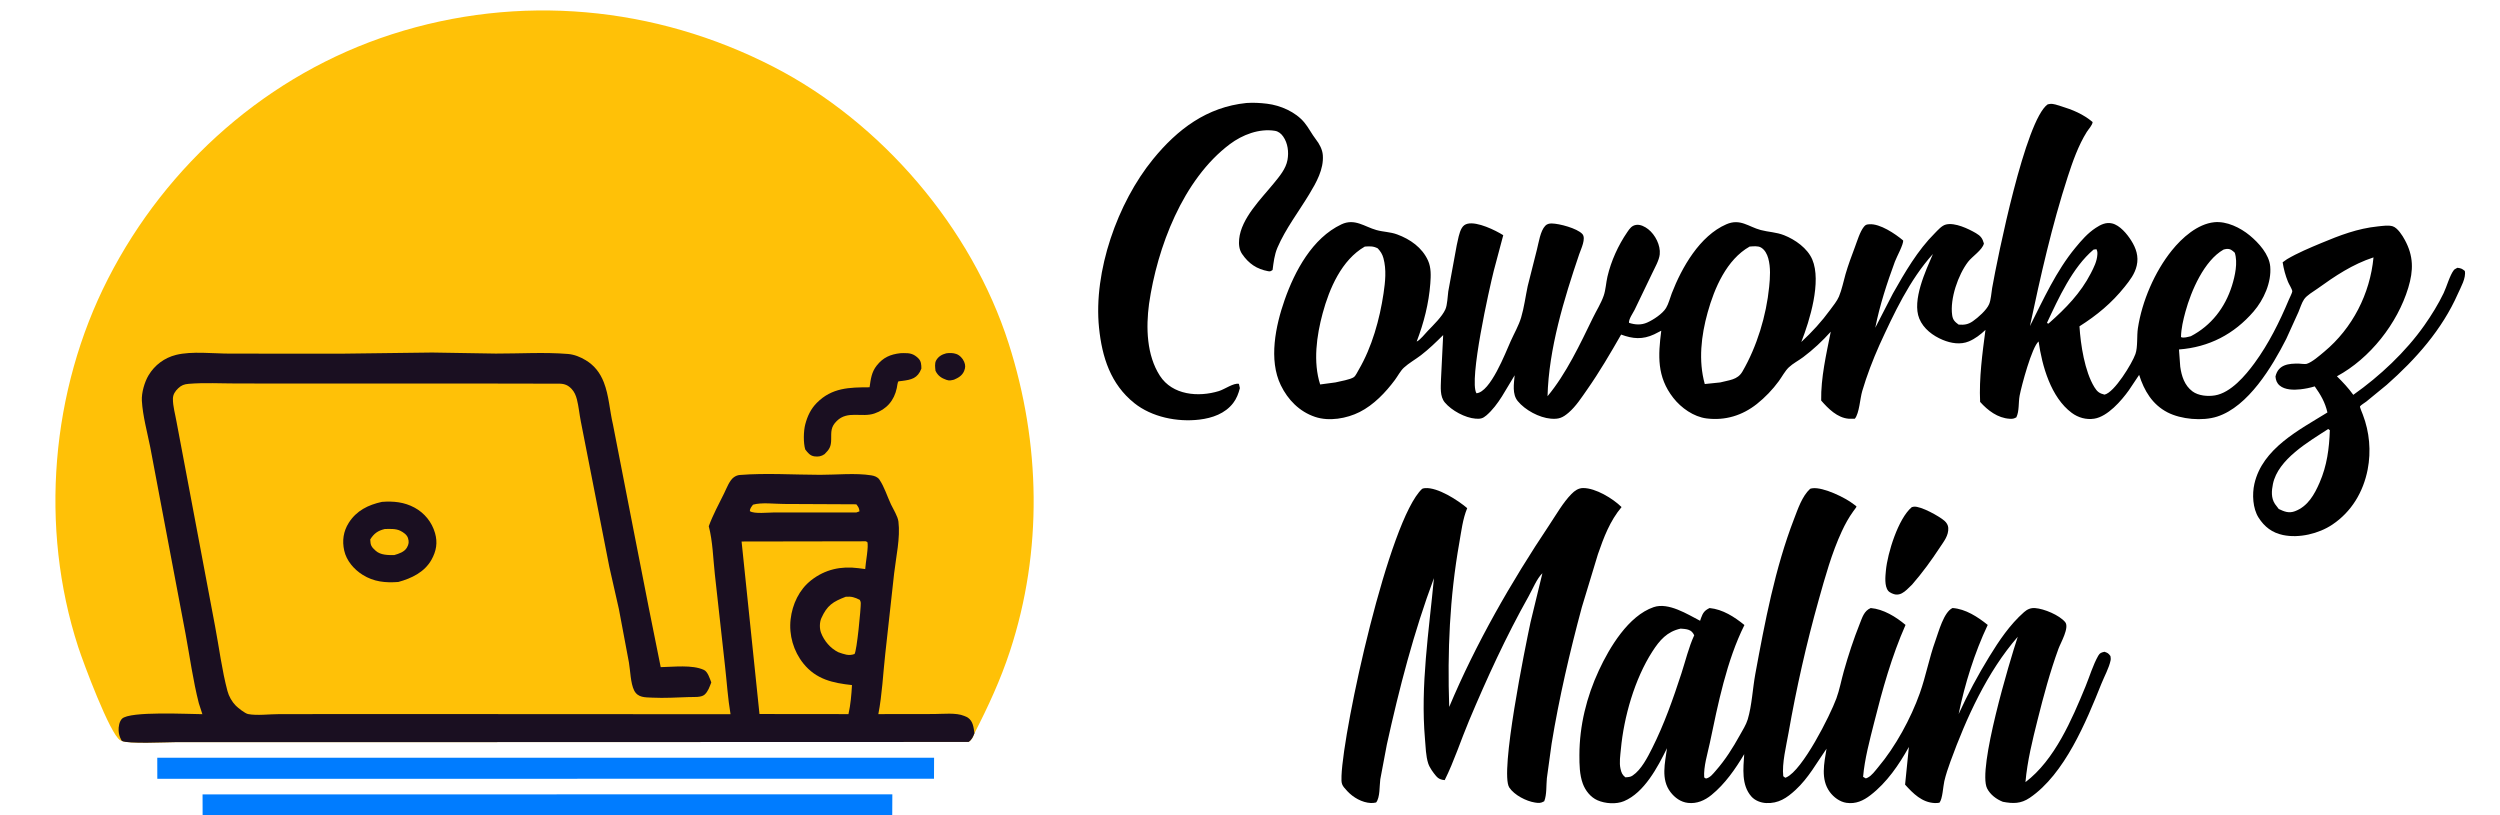 <?xml version="1.0" encoding="utf-8" ?>
<svg xmlns="http://www.w3.org/2000/svg" xmlns:xlink="http://www.w3.org/1999/xlink" width="1432" height="467">
	<path d="M1095.09 290.477C1095.48 290.363 1095.87 290.268 1096.27 290.224C1100.18 289.804 1110.84 295.696 1113.83 298.35C1115 299.395 1115.87 300.784 1115.97 302.359C1116.23 306.749 1113.45 310.1 1111.15 313.594C1106.25 321.054 1101.11 328.109 1095.25 334.843L1092.25 337.744C1090.49 339.34 1088.5 340.773 1085.99 340.565C1084.69 340.458 1082.39 339.462 1081.58 338.46C1079.32 335.691 1079.93 330.175 1080.24 326.84C1081.16 316.811 1087.32 296.971 1095.09 290.477Z"/>
	<path fill="#007CFF" d="M116.058 467L116.025 455.024L511.135 455.002L511.077 467L116.058 467Z"/>
	<path fill="#007CFF" d="M90.083 434.025L535.047 434.023L534.993 446.058L90.109 446.099L90.083 434.025Z"/>
	<path d="M713.949 58.993C717.984 58.727 721.729 58.925 725.739 59.409C733.424 60.336 742.044 64.07 747.082 70.108C749.557 73.074 751.349 76.765 753.782 79.9C755.769 82.463 757.473 85.6 757.714 88.887C758.308 96.96 753.971 104.554 749.939 111.234C743.899 121.239 736.342 131.08 731.728 141.839C729.985 145.901 729.501 150.3 728.936 154.645C727.885 155.319 727.691 155.579 726.404 155.345C719.871 154.153 715.232 150.993 711.455 145.457C709.756 142.967 709.5 139.87 709.79 136.94C710.974 124.981 722.454 113.836 729.718 104.902C732.904 100.984 736.546 96.75 737.475 91.612C738.293 87.085 737.691 82.021 734.992 78.18C733.839 76.538 732.291 75.258 730.271 74.932C721.229 73.47 711.618 77.21 704.496 82.543C677.526 102.739 662.812 141.854 658.172 174.065C656.366 187.567 656.77 203.45 664.384 215.233C671.575 226.361 686.449 227.607 698.176 224.004C701.489 222.986 706.663 219.213 709.646 219.868L710.203 222.314C709.405 225.41 708.35 228.266 706.387 230.832C701.733 236.918 694.395 239.466 687.011 240.35C674.377 241.864 659.759 238.936 649.718 230.894C636.134 220.016 631.249 204.559 629.529 187.792C626.214 155.464 640.104 116.172 660.432 91.225C674.465 74.004 691.302 61.313 713.949 58.993Z"/>
	<path d="M814.611 279.99C815.171 279.758 815.681 279.637 816.286 279.594C823.595 279.073 835.049 286.502 840.419 291.073C837.82 297.327 837.062 304.287 835.886 310.919C830.336 342.223 829.047 373.208 830.105 404.93C845.286 368.767 865.686 333.237 887.471 300.668C891.345 294.876 895.256 287.905 900.132 282.954C901.999 281.058 904.098 279.569 906.809 279.553C913.929 279.511 923.94 285.58 928.824 290.454C922.154 298.423 918.672 307.698 915.304 317.422L906.09 347.779C899.159 373.556 893.074 399.655 888.762 426.003L886.048 445.754C885.638 449.821 886.048 455.227 884.528 458.96C882.519 460.119 881.492 460.047 879.226 459.696C874.22 458.921 867.421 455.434 864.52 451.098C858.945 442.764 873.725 370.275 876.687 356.412L883.49 328.352C880.427 331.163 877.664 337.872 875.567 341.603C862.635 364.619 851.707 388.488 841.473 412.802C836.782 423.948 832.906 436.076 827.525 446.854C825.483 446.672 823.989 446.18 822.631 444.565C820.95 442.566 818.883 439.774 818.07 437.27C816.713 433.091 816.6 427.659 816.221 423.281C813.574 392.655 818.503 361.616 821.365 331.139C809.796 362.127 801.491 394.248 794.377 426.512L790.632 446.369C790.119 450.033 790.553 456.803 788.237 459.659C787.255 459.867 786.228 460.019 785.223 459.968C780.149 459.713 775.14 456.814 771.739 453.17C768.516 449.717 768.234 449.122 768.416 444.4C769.476 416.979 795.481 297.73 814.611 279.99Z"/>
	<path d="M1036.84 279.99C1037.31 279.825 1037.77 279.729 1038.27 279.67C1044.39 278.934 1057.1 285.087 1061.84 288.867C1062.16 289.117 1063.23 289.831 1063.4 290.147C1063.5 290.345 1062.1 292.127 1061.56 292.866C1058.94 296.512 1056.9 300.223 1055.01 304.288C1049.22 316.755 1045.45 330.465 1041.74 343.674C1034.71 368.699 1028.95 394.248 1024.46 419.848C1023.17 427.199 1020.62 437.263 1021.45 444.629L1022.61 445.501L1023.18 445.28C1032.51 441.198 1048.28 409.866 1051.87 400.098C1053.69 395.145 1054.68 389.66 1056.12 384.556C1058.72 375.324 1061.7 366.21 1065.26 357.302C1066.74 353.612 1067.72 349.928 1071.55 348.282C1078.84 348.909 1086.01 353.324 1091.49 357.951C1083.57 375.876 1078.23 395.021 1073.48 413.988C1070.96 424.029 1068.07 434.66 1067.18 444.978L1068.76 445.882L1069.74 445.475C1072.1 444.35 1074.09 441.506 1075.75 439.541C1085.68 427.786 1094.54 411.51 1099.68 397.052C1103.15 387.285 1105.02 376.923 1108.57 367.094C1110.45 361.898 1113.37 350.634 1118.4 348.276C1125.86 348.779 1132.9 353.385 1138.57 357.959C1131.05 373.801 1125.42 391.866 1121.91 409.01C1127.12 397.602 1132.9 386.824 1139.46 376.131C1145.11 366.927 1151.21 357.819 1159.37 350.626C1161.21 349 1163.19 348.118 1165.71 348.309C1170.91 348.701 1179.56 352.328 1182.91 356.318C1185.51 359.417 1180.34 368.164 1179.09 371.598C1174.23 384.934 1170.6 398.478 1167.15 412.233C1164.17 424.15 1161.27 435.738 1160.18 448.003C1176.95 435.321 1186.84 412.029 1194.62 393.108C1196.93 387.484 1198.87 380.889 1201.85 375.637C1202.83 373.913 1203.68 373.775 1205.45 373.333C1207.37 374.009 1207.62 374.167 1208.86 375.767C1209 376.559 1209.11 377.451 1208.95 378.246C1208.05 382.616 1205.33 387.495 1203.66 391.681C1195.02 413.269 1182.66 443.421 1162.62 456.997C1157.57 460.423 1153.05 460.382 1147.24 459.266C1143.55 457.83 1140.02 455.18 1138.21 451.599C1132.63 440.572 1151.15 378.639 1155.77 364.75C1138.26 384.855 1126.3 411.275 1117.23 436.147C1115.87 439.859 1114.61 443.626 1113.7 447.476C1113 450.487 1112.73 457.629 1110.91 459.796C1110.03 459.936 1109.15 460.027 1108.26 459.989C1100.92 459.674 1095.84 454.537 1091.23 449.437L1093.41 427.859C1087.73 438.076 1080.79 448.246 1071.44 455.45C1067.29 458.656 1063.01 460.631 1057.65 459.859C1053.85 459.312 1050.3 456.647 1048.08 453.61C1042.75 446.304 1044.91 437.137 1046.24 428.857C1040.5 437.057 1035.96 445.569 1028.49 452.472C1023.46 457.112 1018.7 460.314 1011.64 459.983C1008.58 459.839 1005.25 458.581 1003.18 456.229C997.356 449.611 998.576 440.135 999.083 431.979C994.027 440.483 988.096 449.033 980.37 455.328C976.444 458.527 971.957 460.498 966.823 459.894C962.716 459.411 959.343 456.949 956.869 453.726C951.236 446.387 953.749 436.973 954.857 428.559C949.555 439.395 941.845 454.018 930.248 458.892C925.745 460.785 919.483 460.343 915.053 458.406C911.104 456.679 908.092 452.856 906.636 448.883C904.752 443.745 904.67 437.923 904.681 432.514C904.714 415.681 908.768 399.205 915.859 383.957C921.946 370.868 932.74 352.727 947.216 347.768C955.688 344.865 966.664 351.897 973.815 355.584L974.368 353.955C975.45 350.986 976.395 349.643 979.256 348.288C986.818 349.039 993.429 353.321 999.21 358.011C988.978 378.514 984.069 403.308 979.386 425.6C978.11 431.674 975.726 439.136 976.166 445.328L977.158 445.951C979.628 445.448 981.221 443.238 982.806 441.434C988.256 435.234 992.576 428.368 996.565 421.161C998.152 418.294 1000.15 415.219 1001.09 412.086C1003.5 404.087 1003.91 394.35 1005.45 386.023C1010.87 356.555 1016.77 325.389 1027.59 297.362C1029.82 291.587 1032.2 284.26 1036.84 279.99ZM962.692 360.07C954.884 361.755 950.63 366.733 946.463 373.206C936.329 388.945 930.147 410.63 928.438 429.142C928.111 432.689 927.424 436.903 928.234 440.382C928.763 442.653 929.192 443.767 931.01 445.25C932.509 445.13 933.963 445.156 935.205 444.207C940.125 440.928 943.788 433.678 946.388 428.506C953.26 414.833 958.377 400.261 963.116 385.726C965.459 378.542 967.295 370.725 970.451 363.882C969.648 362.291 968.841 361.278 967.02 360.691C965.689 360.263 964.085 360.192 962.692 360.07Z"/>
	<path d="M1172.92 59.773L1174.33 59.521C1176.3 59.325 1178.59 60.242 1180.48 60.814C1187.14 62.828 1193.31 65.381 1198.66 69.917C1198.47 71.784 1196.32 73.958 1195.31 75.568C1190.5 83.266 1187.23 92.513 1184.44 101.126C1175.3 129.331 1168.9 157.827 1162.75 186.784C1170.43 171.519 1177.82 155.161 1188.76 141.928C1192.28 137.666 1195.79 133.583 1200.46 130.519C1203.29 128.665 1206.3 127.156 1209.79 127.971C1214.27 129.018 1218.38 134.026 1220.72 137.714C1223.56 142.205 1225.13 146.864 1223.91 152.159C1222.81 156.931 1220.01 160.53 1217.01 164.283C1209.57 173.59 1201.12 180.581 1191.12 186.911C1191.77 197.447 1194.11 212.723 1199.66 221.761C1201.28 224.403 1202.57 225.339 1205.45 226.044C1211.07 224.923 1221.31 208.131 1223.18 202.766C1224.58 198.765 1223.91 192.473 1224.58 188.059C1226.91 172.593 1234.21 155.632 1244.04 143.441C1249.85 136.226 1258.73 128.269 1268.33 127.294C1275.45 126.57 1283.25 130.405 1288.64 134.848C1293.78 139.093 1299.79 145.683 1300.39 152.687C1301.17 161.76 1296.65 171.713 1290.86 178.429C1279.64 191.45 1265.31 198.874 1248.12 200.179L1248.84 210.036C1249.6 215.458 1251.29 220.772 1255.82 224.162C1259.24 226.718 1264.61 227.169 1268.73 226.484C1277.82 224.976 1286.19 215.081 1291.38 207.997C1299.53 196.87 1305.76 184.285 1311.08 171.602C1311.44 170.748 1313.11 167.44 1313.03 166.821C1312.86 165.473 1311.12 162.806 1310.56 161.421C1309.06 157.712 1308.12 154.193 1307.5 150.244L1310.01 148.459C1316.15 144.839 1323.01 141.993 1329.57 139.245C1340.22 134.79 1350.44 130.868 1362.01 129.688C1364.51 129.433 1368.14 128.865 1370.51 129.609C1373.4 130.519 1376.1 134.908 1377.46 137.399C1382.52 146.684 1382.48 154.819 1379.46 164.816C1373.26 185.29 1357.53 205.33 1338.59 215.534C1342.02 218.93 1345.13 222.236 1347.97 226.161C1363.13 215.468 1378.01 201.534 1388.69 186.332C1392.78 180.501 1396.63 174.304 1399.72 167.879C1401.48 164.214 1403.22 157.688 1405.62 154.623C1405.93 154.224 1407.13 153.682 1407.6 153.383C1409.76 153.68 1410.14 153.843 1411.85 155.201C1412.66 159.212 1409.53 164.512 1407.87 168.269C1398.83 188.789 1383.8 205.714 1367.13 220.423L1355.35 230.075C1354.67 230.601 1352.14 232.15 1351.8 232.801C1351.62 233.147 1353.24 237.007 1353.43 237.498C1357.25 247.45 1358.24 258.447 1356.2 268.936C1353.69 281.829 1346.93 293.178 1335.89 300.541C1328.14 305.71 1316.89 308.416 1307.65 306.45C1301.47 305.136 1297.08 301.782 1293.72 296.508C1290.36 291.247 1289.96 283.077 1291.32 277.131C1295.95 256.795 1316.98 246.272 1333.15 236.263C1331.8 230.405 1329.33 226.199 1325.88 221.321C1323.25 222.131 1320.44 222.696 1317.7 222.998C1313.92 223.416 1308.83 223.422 1305.79 220.828C1304.15 219.426 1303.58 217.752 1303.39 215.673C1304.97 208.733 1311.02 208.153 1316.94 208.286C1317.99 208.31 1320.33 208.689 1321.25 208.418C1324.33 207.52 1328.74 203.613 1331.32 201.464C1347.52 188.004 1357.58 168.23 1359.54 147.432C1347.46 151.407 1337.63 158.018 1327.39 165.379C1325.11 167.011 1321.35 169.119 1319.78 171.439C1318.39 173.472 1317.55 176.429 1316.57 178.694L1309.57 194.107C1301.53 209.963 1287.82 232.887 1269.98 238.624C1261.59 241.322 1249.29 240.212 1241.54 236.201C1232.81 231.681 1228.17 223.76 1225.3 214.732L1219.46 223.476C1215.16 229.514 1207.22 238.643 1199.59 239.817C1194.96 240.53 1190.42 239.249 1186.69 236.482C1174.76 227.627 1169.7 209.625 1167.71 195.6C1163.89 198.64 1157.87 221.125 1156.84 226.645C1156.1 230.554 1156.7 235.512 1154.96 239.059C1153.45 239.863 1152.84 239.967 1151.13 239.869C1144.31 239.476 1138.58 235.09 1134.21 230.21C1133.58 216.486 1135.49 202.552 1137.27 188.97C1134.49 191.622 1131.36 194.038 1127.79 195.543C1122.98 197.57 1117.51 196.639 1112.83 194.698C1107.16 192.35 1101.75 188.303 1099.37 182.495C1095.08 172.016 1103.07 155.056 1107.18 145.477C1093.74 160.408 1084.83 179.572 1076.52 197.675C1072.73 206.211 1069.33 215.035 1066.69 223.994C1065.4 228.366 1065.04 236.644 1062.46 239.842L1058.97 239.844C1052.46 239.364 1047.18 234.044 1043.17 229.431C1042.95 216.31 1046.11 202.824 1048.66 189.998C1043.95 195.271 1038.53 200.32 1032.87 204.564C1030.25 206.534 1026.97 208.186 1024.61 210.44C1022.41 212.554 1020.71 215.832 1018.88 218.335C1015.4 223.11 1010.96 227.736 1006.33 231.399C997.942 238.03 988.175 241.001 977.56 239.684C970.143 238.764 962.956 233.658 958.45 227.885C949.006 215.783 949.753 203.704 951.572 189.43L947.518 191.502C940.841 194.597 935.344 194.145 928.578 191.645C922.419 202.395 916.156 213.109 909.041 223.261C905.92 227.714 902.677 232.766 898.534 236.335C895.085 239.304 892.873 240.201 888.308 239.813C881.617 239.244 873.58 234.883 869.359 229.738C866.075 225.733 867.184 219.738 867.593 214.964C862.704 222.719 858.434 231.884 851.411 237.941C849.331 239.736 847.909 240.016 845.226 239.81C839.211 239.349 831.507 235.171 827.622 230.56C824.656 227.041 825.301 221.659 825.398 217.371L826.647 191.935C822.621 195.942 818.444 199.995 813.935 203.458C810.814 205.855 807.007 207.967 804.15 210.597C802.174 212.415 800.626 215.443 799.012 217.613C793.679 224.786 786.87 231.938 778.809 236.001C771.385 239.744 761.317 241.509 753.25 238.784C744.296 235.76 737.736 229.046 733.655 220.677C726.563 206.134 730.659 186.585 735.813 171.879C741.642 155.247 751.718 136.386 768.34 128.522C775.993 124.902 781.516 129.847 788.462 131.784C792.389 132.879 796.282 132.807 800.253 134.262C807.76 137.013 814.607 141.793 817.977 149.258C819.829 153.36 819.609 158.014 819.283 162.4C818.436 173.78 815.561 185.004 811.474 195.635C813.221 195.038 816.5 190.917 817.887 189.476C821.035 186.206 826.061 181.347 827.903 177.222C829.076 174.596 829.154 169.854 829.57 166.914L834.427 140.423C835.135 137.414 835.737 133.268 837.314 130.622C838.123 129.266 839.174 128.479 840.707 128.135C846.265 126.889 856.495 131.841 861.062 134.722L855.63 155.122C853.142 165.051 841.261 217.854 845.705 225.26C853.757 224.599 862.258 202.247 865.33 195.404C867.289 191.038 869.931 186.466 871.296 181.895C873.015 176.139 873.81 169.797 875.064 163.9L880.363 142.911C881.369 138.987 882.295 132.248 885.136 129.318C886.147 128.275 887.416 127.986 888.846 128.005C893.17 128.062 903.3 130.763 906.327 133.993C908.677 136.501 905.577 142.64 904.565 145.624C895.929 171.106 887.093 199.925 886.431 226.947C897.114 214.129 905.112 197.057 912.394 182.092C914.414 177.941 917.096 173.718 918.603 169.366C919.764 166.013 919.93 161.938 920.749 158.431C922.847 149.452 926.906 140.525 932.131 132.909C933.497 130.918 934.654 129.19 937.215 128.815C939.614 128.464 942.248 129.84 944.09 131.287C948.11 134.443 951.24 140.508 950.697 145.703C950.339 149.135 947.903 153.282 946.438 156.407L936.293 177.487C935.353 179.295 932.838 182.912 933.082 184.912C936.597 186.064 940.051 186.278 943.485 184.765C946.975 183.227 952.304 179.738 954.304 176.431C955.798 173.959 956.545 170.725 957.598 168.007C963.308 153.276 973.576 135.083 988.873 128.462C996.821 125.023 1001.46 129.871 1008.56 131.761C1013.08 132.964 1017.36 132.935 1021.94 134.74C1028.26 137.231 1035.32 142.192 1038.07 148.641C1043.45 161.225 1036.65 183.522 1031.78 195.892C1037.9 190.237 1043.46 184.17 1048.37 177.423C1050.05 175.118 1052.24 172.489 1053.35 169.869C1055.04 165.861 1055.92 161.21 1057.13 157.019C1058.65 151.788 1060.59 146.582 1062.51 141.485C1063.81 138.048 1065.34 132.793 1067.6 129.949C1068.58 128.71 1069.17 128.572 1070.72 128.454C1076.85 127.99 1085.63 133.957 1090.11 137.728C1090.45 139.856 1086.38 147.19 1085.39 149.877C1080.88 162.108 1076.69 174.929 1074.15 187.74L1084.26 168.122C1091.13 156.01 1098.38 143.411 1108.31 133.529C1110.07 131.774 1112.2 129.205 1114.66 128.601C1119.81 127.338 1127.51 131.047 1131.82 133.55C1134.49 135.101 1135.59 136.55 1136.38 139.471C1135.54 143.181 1129.69 146.858 1127.3 149.986C1121.62 157.413 1116.87 171.11 1118.2 180.501C1118.59 183.301 1119.74 184.334 1121.9 185.936C1125.11 186.179 1127.36 185.87 1130.07 183.977C1133.04 181.904 1137.92 177.635 1139.36 174.246C1140.47 171.618 1140.6 167.819 1141.1 164.988C1144.25 147.201 1160.14 68.684 1172.92 59.773ZM781.749 141.245C768.487 148.878 761.455 165.239 757.612 179.464C754.152 192.27 752.05 207.357 756.188 220.22L764.935 219.049C767.695 218.325 773.402 217.521 775.604 215.953C776.436 215.36 777.717 212.754 778.258 211.828C785.875 198.813 790.288 182.891 792.494 168.067C793.484 161.414 794.22 154.456 792.432 147.871C791.802 145.548 790.782 144.019 789.181 142.267C786.592 140.903 784.576 141.051 781.749 141.245ZM1002.18 141.236C989.02 148.693 982.025 164.981 978.142 178.97C974.452 192.259 972.76 206.531 976.489 219.972L985.328 219.061C990.424 217.684 995.234 217.678 998.044 212.848C1006.38 198.52 1011.75 180.767 1013.38 164.289C1013.91 158.947 1014.31 153.164 1012.84 147.919C1012.17 145.538 1010.9 143.07 1008.71 141.781C1006.91 140.719 1004.2 141.109 1002.18 141.236ZM1333.61 245.734C1322.41 253.014 1304.87 263.042 1301.94 277.205C1301.13 281.103 1300.82 285.251 1303.11 288.705L1305.27 291.549C1308.43 293.046 1311.04 294.138 1314.55 292.824C1321.91 290.064 1325.69 283.295 1328.67 276.43C1332.91 266.697 1334.16 256.929 1334.54 246.433L1333.61 245.734ZM1273.64 142.966C1262.55 149.279 1255.1 166.543 1251.83 178.516C1250.55 183.182 1249.36 188.235 1249.27 193.079C1250.82 193.829 1253.27 192.945 1254.9 192.598C1266.63 186.472 1274.53 176.202 1278.47 163.646C1280.22 158.071 1281.9 150.408 1280.08 144.764C1278.62 143.427 1277.57 142.424 1275.4 142.599C1274.81 142.646 1274.21 142.809 1273.64 142.966ZM1199.2 142.966C1187.13 153.138 1179.11 170.829 1172.52 184.912L1173.17 185.437L1173.87 184.912C1183.26 176.618 1191.79 167.877 1197.59 156.614C1199.35 153.181 1201.14 149.722 1201.37 145.806C1201.45 144.508 1201.39 143.947 1200.85 142.745L1199.2 142.966Z"/>
	<path fill="#FFC107" d="M69.77 424.365C69.448 424.28 69.163 424.174 68.869 424.01C63.063 420.772 47.645 379.379 44.781 370.561C22.504 301.963 29.14 223.751 61.89 159.642C95.497 93.855 153.853 42.413 224.435 19.646C297.253 -3.843 375.069 3.346 442.942 38.217C504.901 70.049 556.483 130.268 577.756 196.716C596.077 253.947 597.349 315.517 578.535 372.873C573.148 389.295 566.054 404.67 558.169 420.012C557.342 422.133 556.756 423.609 554.83 424.987L193.503 425.105L100.701 425.098C95.799 425.097 72.778 426.229 69.77 424.365Z"/>
	<path fill="#1A0F21" d="M541.981 202.39C543.933 202.093 545.878 202.112 547.766 202.763C549.755 203.449 551.485 205.356 552.278 207.271C553.072 209.189 553.025 210.631 552.25 212.501C551.151 215.155 548.933 216.425 546.439 217.486C544.677 217.858 543.882 218.187 542.151 217.593C539.248 216.595 537.245 215.251 535.854 212.41C535.67 210.551 535.262 208.13 536.223 206.444C537.524 204.161 539.52 203.032 541.981 202.39Z"/>
	<path fill="#1A0F21" d="M515.76 202.307L517.65 202.253C521.258 202.198 523.429 202.685 526.023 205.254C527.682 206.898 527.749 208.916 527.765 211.129C525.628 216.784 521.973 217.511 516.597 218.206C516.366 218.236 514.696 218.374 514.597 218.469C514.134 218.916 513.825 221.584 513.689 222.239C512.198 229.42 507.833 234.482 500.877 236.845C493.591 239.321 485.554 235.007 479.331 241.113C475.792 244.586 476.142 247.176 476.097 251.734C476.058 255.728 475.124 257.377 472.322 260.126C470.449 261.429 468.692 261.713 466.473 261.403C463.968 261.052 462.677 259.304 461.236 257.429C460.108 253.624 460.239 246.88 461.262 243.034C462.514 238.324 464.408 234.243 467.888 230.738C476.543 222.019 486.579 221.867 498.09 221.839C498.762 217.137 499.203 213.131 502.231 209.332C505.909 204.717 510.013 202.973 515.76 202.307Z"/>
	<path fill="#1A0F21" d="M218.804 287.47C225.362 286.969 231.546 287.578 237.433 290.757C243.187 293.865 247.375 299.087 249.18 305.324C250.758 310.779 249.941 315.645 247.14 320.64C243.144 327.766 235.692 331.296 228.146 333.354C220.757 333.925 214.112 333.26 207.734 329.265C202.764 326.153 198.469 321.213 197.17 315.385C195.913 309.744 196.664 304.357 199.792 299.437C204.229 292.459 210.947 289.18 218.804 287.47Z"/>
	<path fill="#FFC107" d="M220.401 303.021C223.293 302.977 226.643 302.709 229.302 304.033C231.052 304.905 233.082 306.269 233.692 308.206C234.363 310.34 234.188 311.673 233.112 313.616C231.708 316.151 228.463 317.187 225.86 317.936C222.309 317.989 217.995 318.001 215.194 315.479C212.683 313.219 212.201 312.37 212.065 309.003C214.212 305.563 216.468 303.964 220.401 303.021Z"/>
	<path fill="#1A0F21" d="M69.77 424.365L69.481 423.855L69.326 423.552C68.454 421.879 68.056 420.442 67.949 418.572C67.824 416.381 68.297 413.323 69.885 411.696C74.244 407.227 108.194 409.058 115.923 409.083L113.887 402.812C110.574 389.858 108.743 376.326 106.31 363.183L93.057 293.17L86.056 256.107C84.357 247.65 81.732 238.052 81.259 229.512C81.009 224.994 82.795 218.816 85.083 214.99C88.601 209.106 94.187 204.945 100.853 203.278C109.797 201.041 122.355 202.552 131.666 202.552L195.54 202.587L247.543 201.929L283.987 202.532C297.598 202.565 311.805 201.643 325.337 202.754C328.955 203.052 332.456 204.486 335.542 206.354C340.527 209.373 343.745 213.572 345.865 218.985C348.833 226.562 349.227 235.305 351.116 243.216L362.874 303.503L371.556 347.824L378.451 382.135C385.816 382.026 396.539 380.626 403.241 383.748C405.421 384.763 406.589 388.763 407.429 390.873C406.466 393.356 405.616 396.078 403.573 397.892C401.653 399.596 397.35 399.19 394.913 399.268C387.795 399.494 380.68 399.967 373.56 399.611C369.552 399.411 365.374 399.704 363.244 395.492C361.168 391.387 361.063 384.139 360.241 379.426L354.497 348.852L349.009 324.642L339.8 277.631L332.686 241.332C331.852 237.189 331.494 232.814 330.446 228.745C329.876 226.53 329.004 224.462 327.419 222.773C325.471 220.696 323.514 219.858 320.675 219.773L275.644 219.688L189.749 219.689L135.954 219.665C126.771 219.663 117.163 219.1 108.021 219.865C105.479 220.078 103.921 220.656 102.059 222.422C100.332 224.061 99.07 225.936 99.044 228.401C98.999 232.701 100.423 237.505 101.148 241.767L108.764 282.094L123.208 358.791C125.515 370.977 127.113 383.84 130.28 395.785C131.081 398.808 132.855 401.977 135.06 404.199C136.395 405.544 140.348 408.662 142.067 409.009C147.063 410.016 154.492 409.046 159.82 409.056L214.725 409.001L418.445 409.102C416.894 399.952 416.34 390.774 415.298 381.569L409.478 329.068C408.472 320.055 408.276 310.126 405.984 301.414C408.387 294.866 411.755 288.719 414.829 282.471C416.177 279.733 417.843 275.17 420.328 273.389C421.335 272.667 422.476 272.172 423.719 272.072C438.638 270.866 454.681 271.948 469.733 271.978C478.94 271.996 490.13 270.821 499.167 272.293C500.914 272.578 502.723 273.23 503.75 274.747C506.562 278.905 508.211 284.349 510.352 288.915C511.675 291.735 514.239 295.694 514.619 298.747C515.777 308.043 513.206 319.214 512.155 328.477L507.057 374.719C505.786 386.134 505.304 397.76 503.111 409.042L534.956 408.995C540.106 409.005 547.567 408.072 552.329 410.089L552.732 410.261C553.317 410.504 553.899 410.718 554.423 411.082C557.415 413.157 557.669 416.711 558.169 420.012C557.342 422.133 556.756 423.609 554.83 424.987L193.503 425.105L100.701 425.098C95.799 425.097 72.778 426.229 69.77 424.365Z"/>
	<path fill="#FFC107" d="M431.331 289.079C436.169 287.647 443.946 288.674 449.069 288.669L490.502 288.867C491.72 290.449 492.066 290.916 492.322 292.895L490.502 293.551L443.642 293.527C440.256 293.536 431.894 294.496 429.533 292.776C429.516 291.257 430.468 290.239 431.331 289.079Z"/>
	<path fill="#FFC107" d="M484.445 341.824C487.715 341.556 489.597 342.125 492.498 343.609C492.778 344.15 493.031 344.738 493.053 345.356C493.152 348.208 490.805 373.117 489.453 374.628C486.065 375.863 483.424 374.703 480.173 373.586C475.647 371.364 472.038 367.102 470.27 362.411C469.381 360.053 469.414 356.434 470.449 354.127C473.751 346.772 477.051 344.667 484.445 341.824Z"/>
	<path fill="#FFC107" d="M495.836 310.052L496.778 310.437C497.72 312.673 495.737 322.646 495.594 325.956L491.616 325.445C481.713 324.167 472.636 326.13 464.661 332.348C457.758 337.729 453.855 346.136 452.867 354.715C451.828 363.746 454.509 373.025 460.202 380.085C467.537 389.183 477.049 391.223 488.015 392.415C487.697 398.093 487.235 403.485 486.002 409.047L463.232 409.007L435.028 408.994L424.78 310.173L495.836 310.052Z"/>
</svg>
